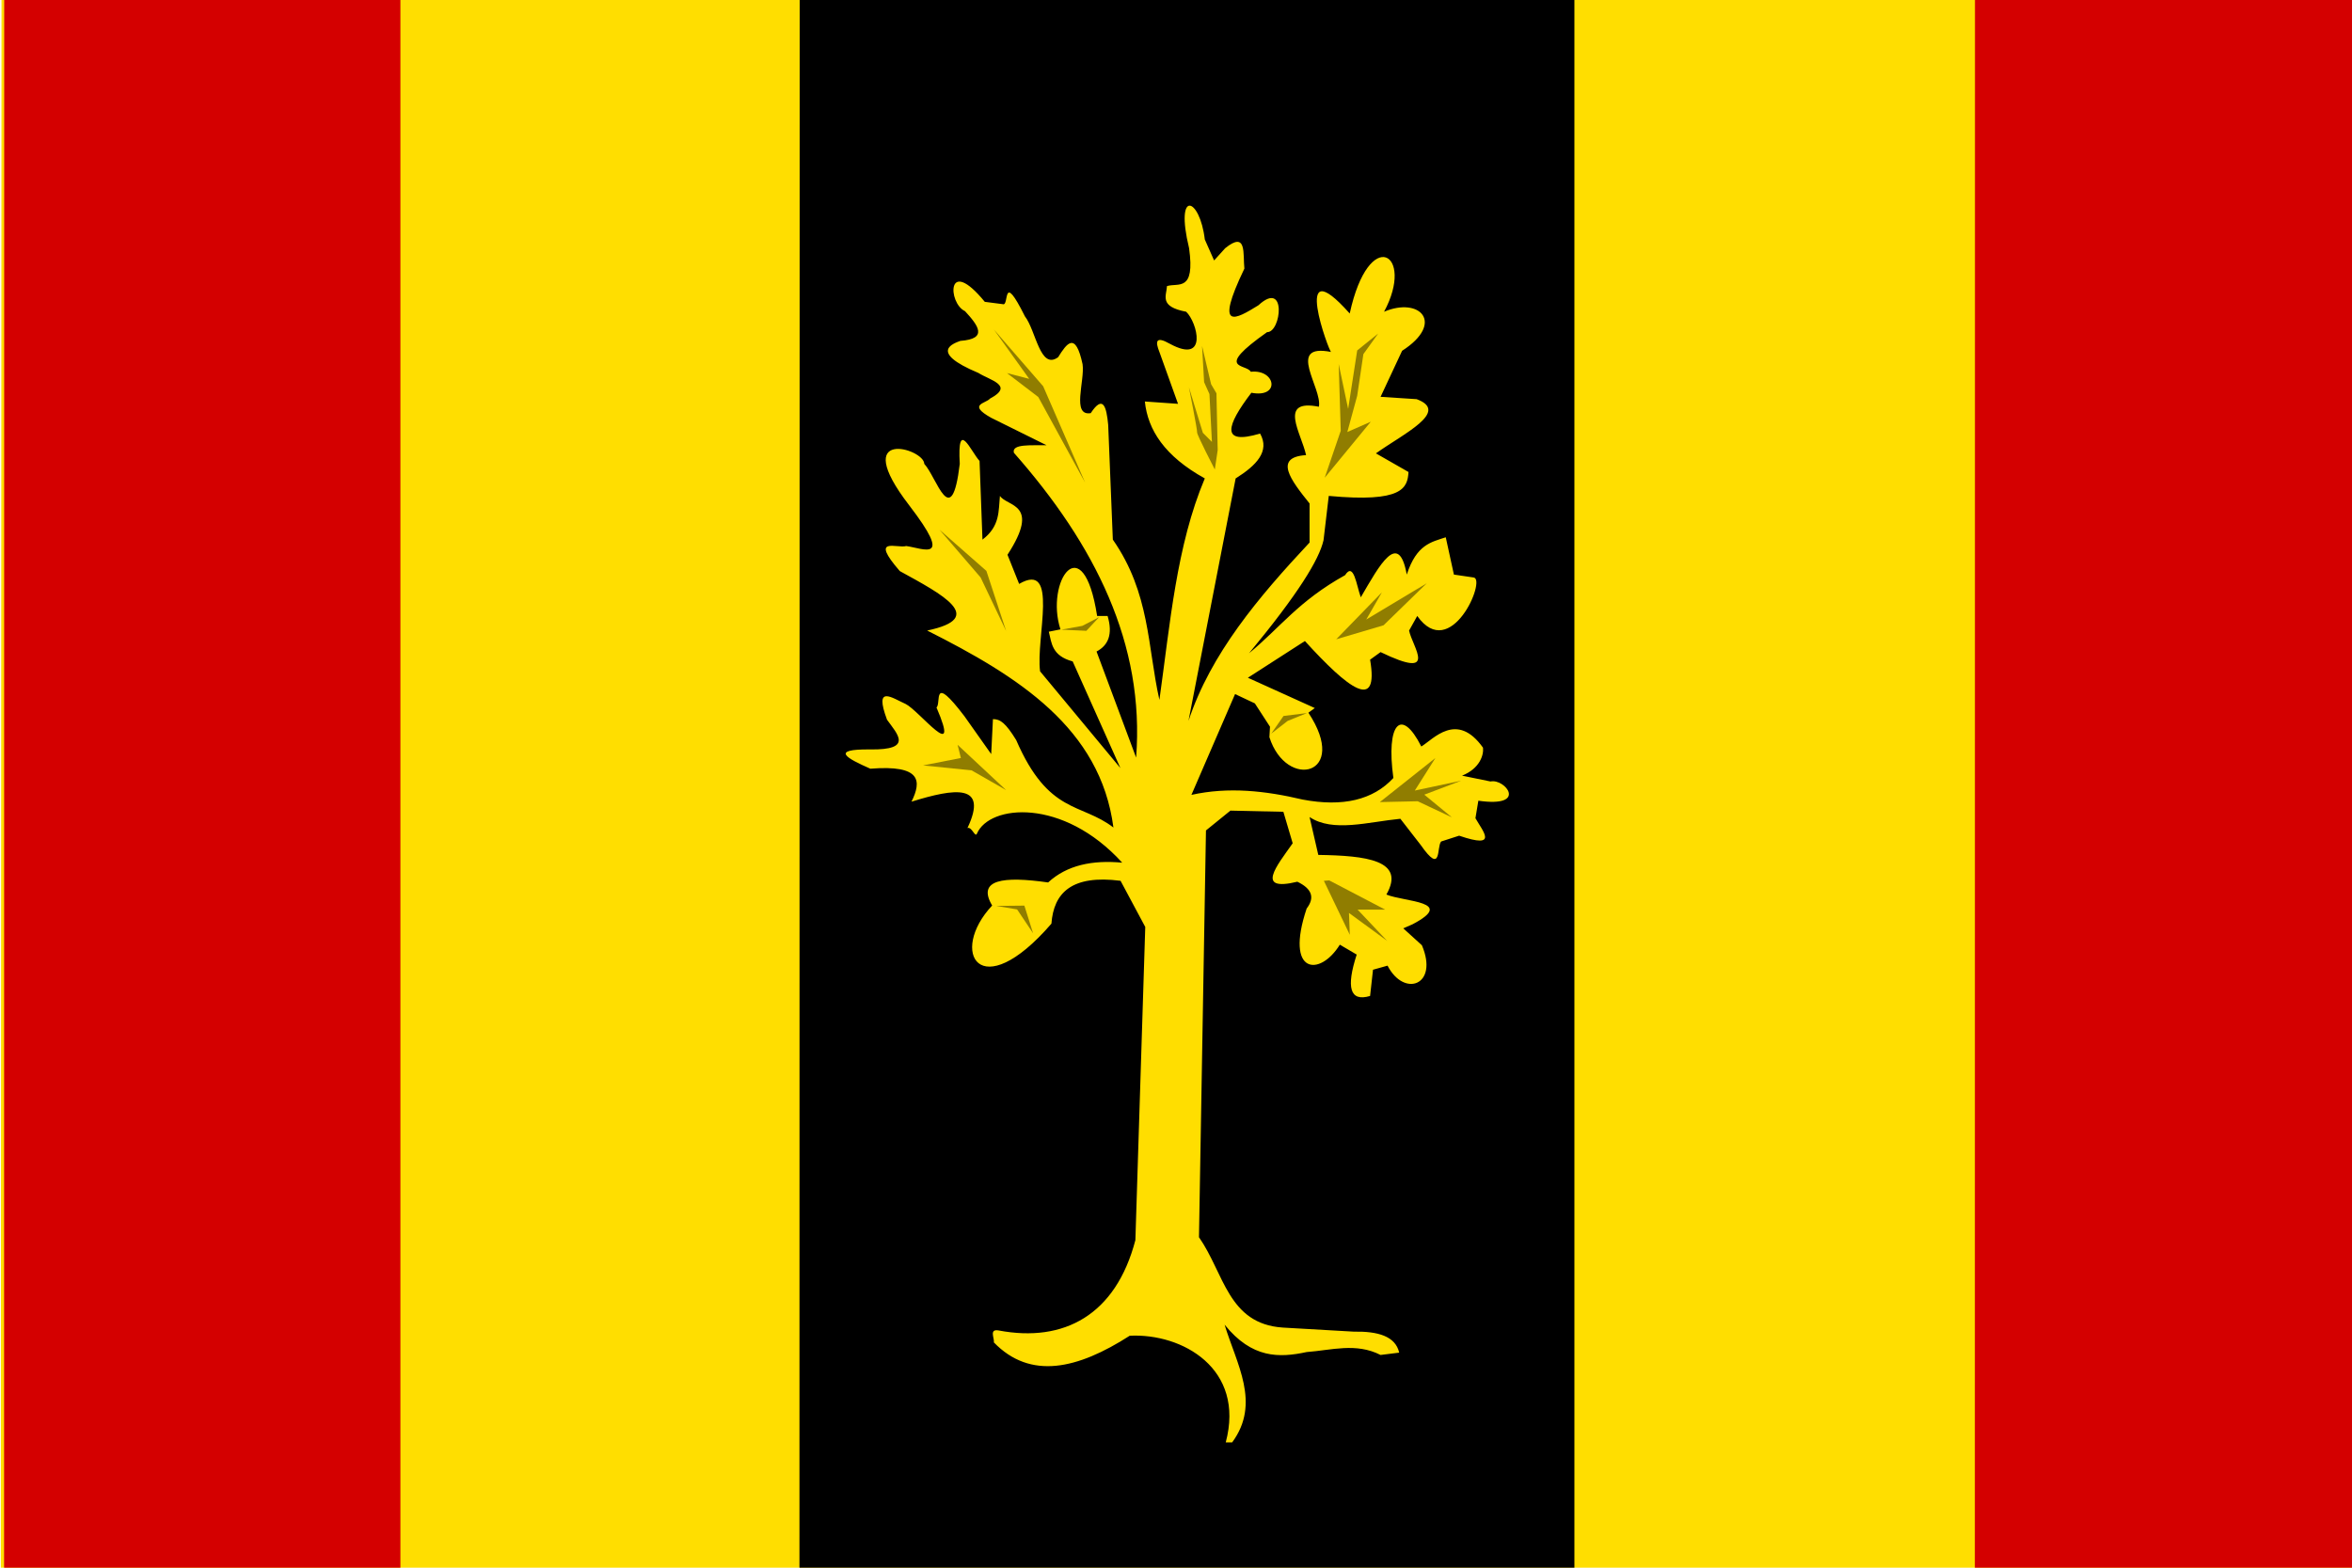 <svg width="600" height="400" viewBox="0 0 600 400" fill="none" xmlns="http://www.w3.org/2000/svg" xmlns:cgf="https://coding.garden/flags"><g clip-path="url(#clip0_1_5791)">
<path d="M0.385 -0.824L0.205 404.46H604.599V-0.824H0.385H0.385Z" fill="#FFDE00"/>
<path d="M1.073 -0.122L1.043 405.162H102.145V-0.122H1.073H1.073Z" fill="#D40000"/>
<path d="M503.82 -1.165L503.79 404.119H604.892V-1.165H503.82H503.82Z" fill="#D40000"/>
<path d="M204.001 -0.324L203.942 404.96H401.633V-0.324H204.001H204.001Z" fill="black"/>
<path d="M253.521 342.506C253.772 341.572 252.201 338.989 254.786 339.476C271.417 342.612 284.626 335.55 289.638 316.429L292.157 236.515L285.858 224.738C273.43 223.137 268.797 227.781 268.22 235.674C249.91 256.856 241.977 242.895 253.101 231.047C249.142 224.382 255.956 223.528 267.38 225.159C272.196 220.717 278.694 219.404 286.278 220.112C271.142 203.469 252.398 205.27 249.213 212.712C248.75 213.792 247.902 210.858 246.802 211.279C252.23 199.805 243.518 201.143 232.524 204.549C235.104 199.31 235.112 195.101 222.025 196.137C216.073 193.507 211.565 191.118 221.973 191.219C233.095 191.386 228.898 187.291 226.279 183.635C222.89 174.549 227.613 178.103 231.03 179.62C234.489 181.322 245.288 195.365 238.899 180.512C240.211 179.445 237.531 171.581 246.026 182.743L252.856 192.408L253.301 183.486C255.183 183.473 256.56 184.499 259.228 188.82C267.497 207.884 275.767 204.757 284.036 211.145C280.728 185.78 259.732 172.57 236.523 160.883C251.942 157.657 240.319 151.642 229.545 145.715C221.677 136.663 228.889 140.017 231.178 139.321C235.584 139.917 243.352 143.8 231.921 128.912C216.519 108.871 235.746 114.408 235.781 118.354C238.976 121.76 242.727 135.933 244.838 118.354C244.145 106.507 247.658 115.194 249.886 117.61L250.629 137.685C255.162 134.245 254.703 130.351 255.083 126.532C256.947 129.359 265.588 128.346 257.013 141.551L259.983 148.987C270.248 143.024 264.189 162.842 265.328 171.292L285.818 195.977L273.643 168.764C268.351 167.326 268.282 164.143 267.555 161.18L270.525 160.586C266.565 148.395 276.298 134.109 279.879 157.165H282.551C283.944 161.888 282.688 164.682 279.73 166.236L289.826 193.301C292.074 164.32 279.311 138.969 258.646 115.528C258.036 113.19 263.073 113.68 266.961 113.595L252.856 106.606C246.703 103.151 251.487 102.983 252.559 101.699C258.849 98.351 252.525 97.025 249.589 95.156C236.465 89.66 243.617 87.513 244.987 86.977C252.136 86.453 249.526 83.033 246.174 79.393C241.791 77.384 241.41 65.034 251.223 77.014L255.825 77.609C257.554 78.242 255.499 68.773 261.467 80.731C264.266 84.287 265.309 94.525 269.931 91.141C272.142 87.615 274.343 84.421 276.167 92.925C276.784 97.177 273.301 106.221 278.245 105.416C281.423 100.595 282.26 103.809 282.7 108.39L283.887 137.685C293.389 151.316 292.706 164.948 295.766 178.579C298.499 159.179 300.111 139.217 307.347 122.071C297.098 116.388 292.815 109.709 292.054 102.442L300.517 103.037L295.766 89.802C294.701 87.15 294.782 85.644 298.438 87.72C308.276 93.074 305.403 82.196 302.595 79.542C295.588 78.21 297.59 75.455 297.696 72.999C300.566 72.09 304.918 74.642 303.338 63.333C299.639 48.061 306.09 50.391 307.347 61.102L309.722 66.456L312.543 63.333C318.171 58.781 317.035 64.875 317.443 68.537C309.651 84.766 315.259 81.437 321.007 77.906C328.293 71.197 326.865 84.857 323.234 84.746C309.482 94.46 317.988 92.757 319.076 94.858C325.478 94.155 326.686 101.653 319.225 100.212C312.813 108.629 311.3 113.659 321.452 110.621C324 115.133 320.534 118.741 315.216 122.071L303.189 183.932C308.853 166.812 320.985 152.419 334.073 138.429V128.465C329.28 122.497 324.804 116.66 333.182 116.123C331.964 110.493 325.931 101.698 336.448 103.78C337.393 99.059 327.916 87.499 339.566 89.802C339.183 90.111 329.073 62.835 344.317 79.988C349.234 57.357 361.086 64.654 353.078 79.542C362.215 75.64 368.687 82.44 357.68 89.505L352.187 101.253L361.392 101.847C369.954 105.023 358.069 110.637 350.999 115.677L359.314 120.435C359.051 124.508 357.87 128.292 338.972 126.532L337.636 137.834C336.528 142.757 331.203 151.466 318.631 166.683C326.67 160.04 331.195 153.398 343.13 146.756C345.354 143.304 346.012 149.265 347.139 152.407C351.903 144.236 356.796 135.134 358.868 146.607C361.381 138.875 365.157 138.314 368.816 137.09L370.895 146.607L375.943 147.351C379.236 147.809 370.062 169.156 361.541 157.165L359.462 160.883C360.295 165.07 367.186 173.63 352.187 166.385L349.514 168.318C351.814 181.749 343.961 175.741 332.885 163.56L318.334 172.928L335.409 180.661L333.776 181.85C344.378 197.88 328.152 201.676 323.828 188.096L323.976 185.419L320.116 179.471L315.068 177.092L303.932 202.818C313.385 200.713 322.838 201.772 332.291 204.007C342.598 205.96 350.293 204.088 355.453 198.505C353.524 184.543 357.457 180.331 362.58 190.475C365.664 188.602 371.635 181.4 378.319 190.773C378.532 192.607 377.535 196.077 372.973 197.911L380.249 199.398C383.952 198.583 389.937 206.14 377.131 204.305L376.388 208.766C378.237 212.075 382.473 216.729 372.231 213.227L367.628 214.714C366.428 216.166 367.902 223.421 362.432 215.606L357.235 208.915C349.086 209.695 340.023 212.459 334.073 208.469L336.3 218.134C348.456 218.317 358.686 219.465 353.672 228.246C358.326 230.167 371.534 229.945 360.353 235.83L357.977 236.871L362.729 241.184C367.079 251.435 358.187 254.578 353.968 246.388L350.257 247.429L349.514 254.121C344.309 255.693 343.387 251.903 346.099 243.563L341.793 241.035C336.711 249.276 327.693 248.655 333.33 231.815C335.37 229.157 334.851 226.84 330.955 224.975C320.121 227.6 325.688 220.96 329.767 215.16L327.391 207.13L313.88 206.833L307.644 211.889L305.862 315.685C312.31 324.898 313.25 337.796 327.243 338.734L345.357 339.775C351.456 339.662 355.969 340.894 356.938 345.128L352.187 345.723C345.901 342.518 339.616 344.517 333.33 344.979C326.352 346.48 319.373 346.664 312.395 337.99C315.421 348.003 321.712 358.016 314.325 368.029H312.692C317.694 349.181 301.593 340.143 288.193 340.816C274.906 349.352 262.863 352.153 253.522 342.506L253.521 342.506V342.506Z" fill="#FFDE00"/>
<path d="M337.722 224.738L344.336 238.513L344.126 232.94L353.89 240.09L346.331 232.098H353.365L339.087 224.633L337.722 224.738V224.738Z" fill="black" fill-opacity="0.437"/>
<path d="M352 204.654L366.174 193.403L360.925 201.71L372.788 199.187L363.339 202.762L370.374 208.545L361.659 204.444L352 204.654Z" fill="black" fill-opacity="0.437"/>
<path d="M333.418 181.942L328.483 183.94L324.284 187.2L327.433 182.678L333.418 181.942Z" fill="black" fill-opacity="0.437"/>
<path d="M340.872 163.12L352.526 151.133L348.536 158.073L363.97 148.819L352.946 159.545L340.872 163.12V163.12Z" fill="black" fill-opacity="0.437"/>
<path d="M337.932 121.901L349.691 107.601L343.706 110.23L346.226 100.976L347.801 90.356L351.581 85.099L346.226 89.41L343.916 104.341L341.502 92.88L342.027 109.914L337.932 121.901V121.901Z" fill="black" fill-opacity="0.437"/>
<path d="M309.9 119.798C309.9 119.798 305.28 110.86 305.385 110.334C305.49 109.809 303.286 98.768 303.286 98.768L306.855 110.44L309.165 112.753L308.535 100.555L307.17 97.506L306.645 88.253L308.955 98.032L310.32 100.345L310.635 114.856L309.9 119.798V119.798Z" fill="black" fill-opacity="0.437"/>
<path d="M276.828 123.163L264.86 101.292L256.881 95.193L262.55 96.665L253.521 84.047L266.12 98.558L276.828 123.163V123.163Z" fill="black" fill-opacity="0.437"/>
<path d="M239.663 135.15L250.161 147.348L256.671 161.017L251.631 145.665L239.663 135.15V135.15Z" fill="black" fill-opacity="0.437"/>
<path d="M270.747 160.66L277.132 160.957L280.398 157.463L276.092 159.693L270.747 160.66V160.66Z" fill="black" fill-opacity="0.437"/>
<path d="M256.671 201.606L244.282 190.039L245.122 193.404L235.463 195.297L247.852 196.558L256.671 201.606V201.606Z" fill="black" fill-opacity="0.437"/>
<path d="M254.118 231.146L259.463 232.038L263.546 238.135L261.319 231.071L254.118 231.146V231.146Z" fill="black" fill-opacity="0.437"/>
</g>
<defs>
<clipPath id="clip0_1_5791">
<rect width="600" height="400" fill="white"/>
</clipPath>
</defs>
</svg>
